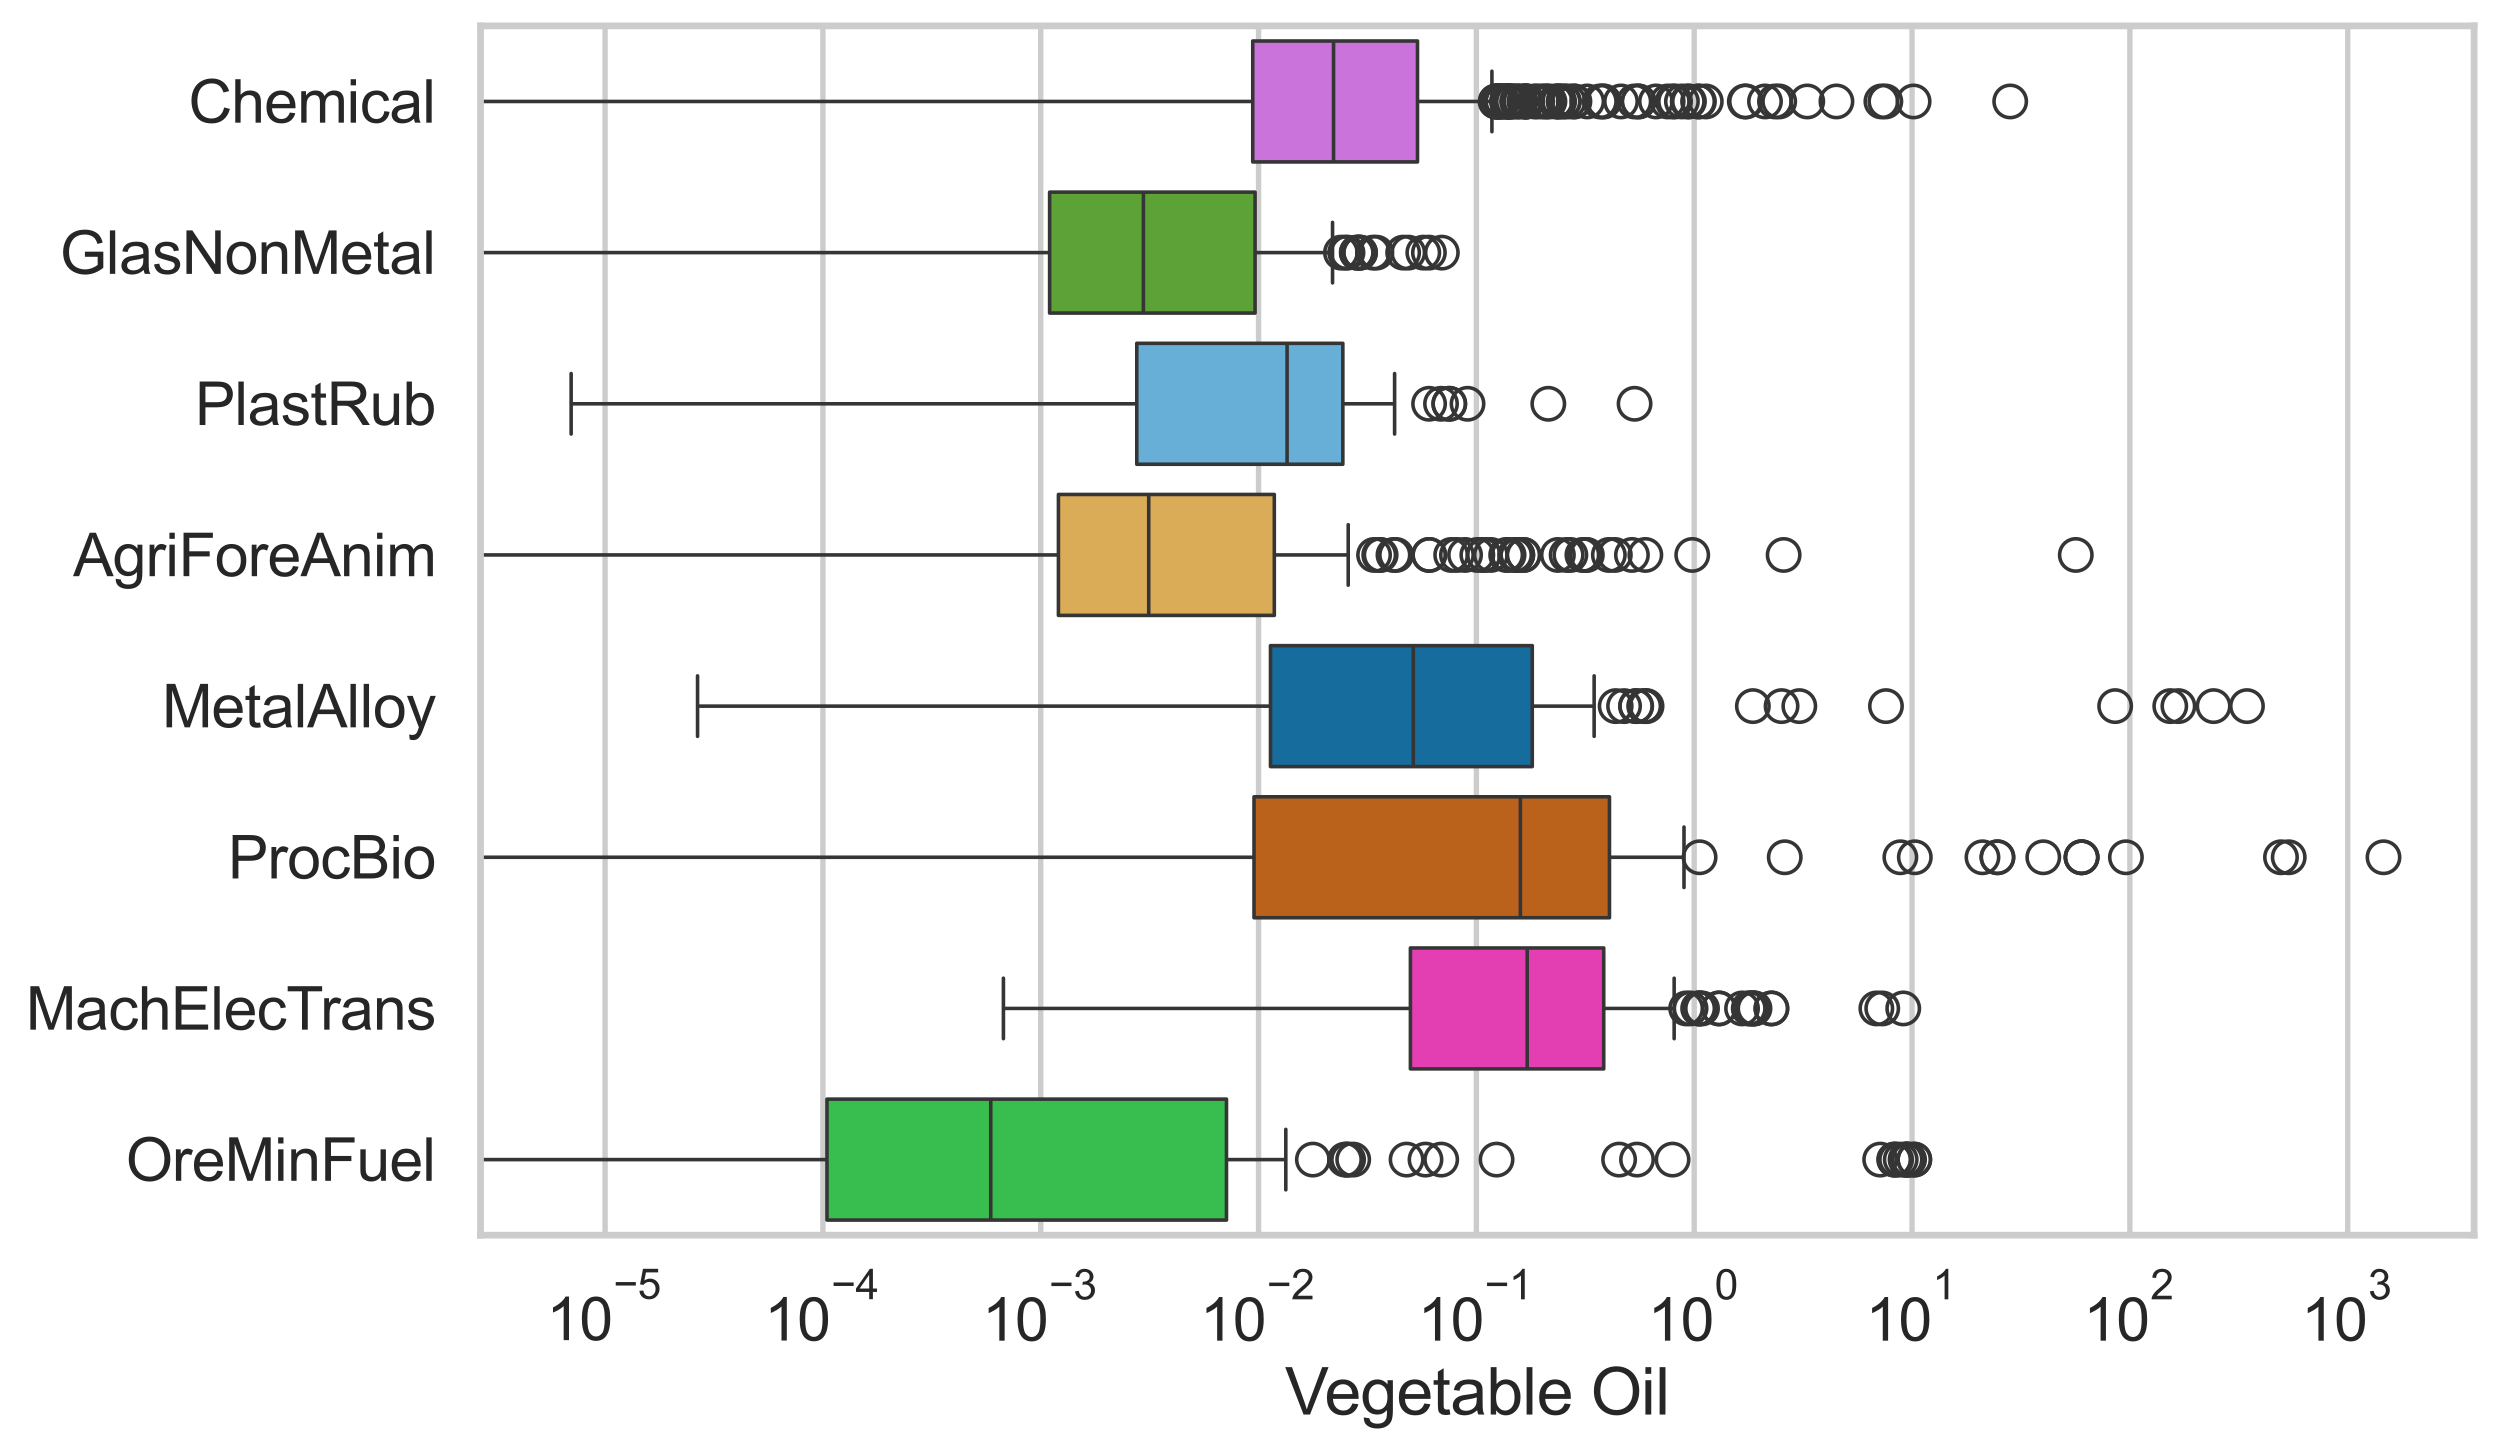 <?xml version="1.0" encoding="utf-8" standalone="no"?>
<!DOCTYPE svg PUBLIC "-//W3C//DTD SVG 1.1//EN"
  "http://www.w3.org/Graphics/SVG/1.1/DTD/svg11.dtd">
<svg xmlns:xlink="http://www.w3.org/1999/xlink" width="695.577pt" height="404.563pt" viewBox="0 0 695.577 404.563" xmlns="http://www.w3.org/2000/svg" version="1.1">
 <defs>
  <style type="text/css">*{stroke-linejoin: round; stroke-linecap: butt}</style>
 </defs>
 <g id="figure_1">
  <g id="patch_1">
   <path d="M 0 404.563 
L 695.577 404.563 
L 695.577 0 
L 0 0 
z
" style="fill: #ffffff"/>
  </g>
  <g id="axes_1">
   <g id="patch_2">
    <path d="M 133.697 343.665 
L 688.377 343.665 
L 688.377 7.2 
L 133.697 7.2 
z
" style="fill: #ffffff"/>
   </g>
   <g id="matplotlib.axis_1">
    <g id="xtick_1">
     <g id="line2d_1">
      <path d="M 168.354 343.665 
L 168.354 7.2 
" clip-path="url(#pf1571a5802)" style="fill: none; stroke: #cccccc; stroke-width: 1.5; stroke-linecap: round"/>
     </g>
     <g id="text_1">
      <!-- $\mathdefault{10^{-5}}$ -->
      <g style="fill: #262626" transform="translate(152.019 373.015) scale(0.165 -0.165)">
       <defs>
        <path id="ArialMT-31" d="M 2384 0 
L 1822 0 
L 1822 3584 
Q 1619 3391 1289 3197 
Q 959 3003 697 2906 
L 697 3450 
Q 1169 3672 1522 3987 
Q 1875 4303 2022 4600 
L 2384 4600 
L 2384 0 
z
" transform="scale(0.016)"/>
        <path id="ArialMT-30" d="M 266 2259 
Q 266 3072 433 3567 
Q 600 4063 929 4331 
Q 1259 4600 1759 4600 
Q 2128 4600 2406 4451 
Q 2684 4303 2865 4023 
Q 3047 3744 3150 3342 
Q 3253 2941 3253 2259 
Q 3253 1453 3087 958 
Q 2922 463 2592 192 
Q 2263 -78 1759 -78 
Q 1097 -78 719 397 
Q 266 969 266 2259 
z
M 844 2259 
Q 844 1131 1108 757 
Q 1372 384 1759 384 
Q 2147 384 2411 759 
Q 2675 1134 2675 2259 
Q 2675 3391 2411 3762 
Q 2147 4134 1753 4134 
Q 1366 4134 1134 3806 
Q 844 3388 844 2259 
z
" transform="scale(0.016)"/>
        <path id="ArialMT-2212" d="M 3381 1997 
L 356 1997 
L 356 2522 
L 3381 2522 
L 3381 1997 
z
" transform="scale(0.016)"/>
        <path id="ArialMT-35" d="M 266 1200 
L 856 1250 
Q 922 819 1161 601 
Q 1400 384 1738 384 
Q 2144 384 2425 690 
Q 2706 997 2706 1503 
Q 2706 1984 2436 2262 
Q 2166 2541 1728 2541 
Q 1456 2541 1237 2417 
Q 1019 2294 894 2097 
L 366 2166 
L 809 4519 
L 3088 4519 
L 3088 3981 
L 1259 3981 
L 1013 2750 
Q 1425 3038 1878 3038 
Q 2478 3038 2890 2622 
Q 3303 2206 3303 1553 
Q 3303 931 2941 478 
Q 2500 -78 1738 -78 
Q 1113 -78 717 272 
Q 322 622 266 1200 
z
" transform="scale(0.016)"/>
       </defs>
       <use xlink:href="#ArialMT-31" transform="translate(0 0.88)"/>
       <use xlink:href="#ArialMT-30" transform="translate(55.615 0.88)"/>
       <use xlink:href="#ArialMT-2212" transform="translate(112.973 70.573) scale(0.7)"/>
       <use xlink:href="#ArialMT-35" transform="translate(153.852 70.573) scale(0.7)"/>
      </g>
     </g>
    </g>
    <g id="xtick_2">
     <g id="line2d_2">
      <path d="M 228.959 343.665 
L 228.959 7.2 
" clip-path="url(#pf1571a5802)" style="fill: none; stroke: #cccccc; stroke-width: 1.5; stroke-linecap: round"/>
     </g>
     <g id="text_2">
      <!-- $\mathdefault{10^{-4}}$ -->
      <g style="fill: #262626" transform="translate(212.624 373.015) scale(0.165 -0.165)">
       <defs>
        <path id="ArialMT-34" d="M 2069 0 
L 2069 1097 
L 81 1097 
L 81 1613 
L 2172 4581 
L 2631 4581 
L 2631 1613 
L 3250 1613 
L 3250 1097 
L 2631 1097 
L 2631 0 
L 2069 0 
z
M 2069 1613 
L 2069 3678 
L 634 1613 
L 2069 1613 
z
" transform="scale(0.016)"/>
       </defs>
       <use xlink:href="#ArialMT-31" transform="translate(0 0.202)"/>
       <use xlink:href="#ArialMT-30" transform="translate(55.615 0.202)"/>
       <use xlink:href="#ArialMT-2212" transform="translate(112.973 69.895) scale(0.7)"/>
       <use xlink:href="#ArialMT-34" transform="translate(153.852 69.895) scale(0.7)"/>
      </g>
     </g>
    </g>
    <g id="xtick_3">
     <g id="line2d_3">
      <path d="M 289.565 343.665 
L 289.565 7.2 
" clip-path="url(#pf1571a5802)" style="fill: none; stroke: #cccccc; stroke-width: 1.5; stroke-linecap: round"/>
     </g>
     <g id="text_3">
      <!-- $\mathdefault{10^{-3}}$ -->
      <g style="fill: #262626" transform="translate(273.23 373.18) scale(0.165 -0.165)">
       <defs>
        <path id="ArialMT-33" d="M 269 1209 
L 831 1284 
Q 928 806 1161 595 
Q 1394 384 1728 384 
Q 2125 384 2398 659 
Q 2672 934 2672 1341 
Q 2672 1728 2419 1979 
Q 2166 2231 1775 2231 
Q 1616 2231 1378 2169 
L 1441 2663 
Q 1497 2656 1531 2656 
Q 1891 2656 2178 2843 
Q 2466 3031 2466 3422 
Q 2466 3731 2256 3934 
Q 2047 4138 1716 4138 
Q 1388 4138 1169 3931 
Q 950 3725 888 3313 
L 325 3413 
Q 428 3978 793 4289 
Q 1159 4600 1703 4600 
Q 2078 4600 2393 4439 
Q 2709 4278 2876 4000 
Q 3044 3722 3044 3409 
Q 3044 3113 2884 2869 
Q 2725 2625 2413 2481 
Q 2819 2388 3044 2092 
Q 3269 1797 3269 1353 
Q 3269 753 2831 336 
Q 2394 -81 1725 -81 
Q 1122 -81 723 278 
Q 325 638 269 1209 
z
" transform="scale(0.016)"/>
       </defs>
       <use xlink:href="#ArialMT-31" transform="translate(0 0.994)"/>
       <use xlink:href="#ArialMT-30" transform="translate(55.615 0.994)"/>
       <use xlink:href="#ArialMT-2212" transform="translate(112.973 70.688) scale(0.7)"/>
       <use xlink:href="#ArialMT-33" transform="translate(153.852 70.688) scale(0.7)"/>
      </g>
     </g>
    </g>
    <g id="xtick_4">
     <g id="line2d_4">
      <path d="M 350.171 343.665 
L 350.171 7.2 
" clip-path="url(#pf1571a5802)" style="fill: none; stroke: #cccccc; stroke-width: 1.5; stroke-linecap: round"/>
     </g>
     <g id="text_4">
      <!-- $\mathdefault{10^{-2}}$ -->
      <g style="fill: #262626" transform="translate(333.836 373.18) scale(0.165 -0.165)">
       <defs>
        <path id="ArialMT-32" d="M 3222 541 
L 3222 0 
L 194 0 
Q 188 203 259 391 
Q 375 700 629 1000 
Q 884 1300 1366 1694 
Q 2113 2306 2375 2664 
Q 2638 3022 2638 3341 
Q 2638 3675 2398 3904 
Q 2159 4134 1775 4134 
Q 1369 4134 1125 3890 
Q 881 3647 878 3216 
L 300 3275 
Q 359 3922 746 4261 
Q 1134 4600 1788 4600 
Q 2447 4600 2831 4234 
Q 3216 3869 3216 3328 
Q 3216 3053 3103 2787 
Q 2991 2522 2730 2228 
Q 2469 1934 1863 1422 
Q 1356 997 1212 845 
Q 1069 694 975 541 
L 3222 541 
z
" transform="scale(0.016)"/>
       </defs>
       <use xlink:href="#ArialMT-31" transform="translate(0 0.994)"/>
       <use xlink:href="#ArialMT-30" transform="translate(55.615 0.994)"/>
       <use xlink:href="#ArialMT-2212" transform="translate(112.973 70.688) scale(0.7)"/>
       <use xlink:href="#ArialMT-32" transform="translate(153.852 70.688) scale(0.7)"/>
      </g>
     </g>
    </g>
    <g id="xtick_5">
     <g id="line2d_5">
      <path d="M 410.777 343.665 
L 410.777 7.2 
" clip-path="url(#pf1571a5802)" style="fill: none; stroke: #cccccc; stroke-width: 1.5; stroke-linecap: round"/>
     </g>
     <g id="text_5">
      <!-- $\mathdefault{10^{-1}}$ -->
      <g style="fill: #262626" transform="translate(394.442 373.18) scale(0.165 -0.165)">
       <use xlink:href="#ArialMT-31" transform="translate(0 0.994)"/>
       <use xlink:href="#ArialMT-30" transform="translate(55.615 0.994)"/>
       <use xlink:href="#ArialMT-2212" transform="translate(112.973 70.688) scale(0.7)"/>
       <use xlink:href="#ArialMT-31" transform="translate(153.852 70.688) scale(0.7)"/>
      </g>
     </g>
    </g>
    <g id="xtick_6">
     <g id="line2d_6">
      <path d="M 471.382 343.665 
L 471.382 7.2 
" clip-path="url(#pf1571a5802)" style="fill: none; stroke: #cccccc; stroke-width: 1.5; stroke-linecap: round"/>
     </g>
     <g id="text_6">
      <!-- $\mathdefault{10^{0}}$ -->
      <g style="fill: #262626" transform="translate(458.43 373.18) scale(0.165 -0.165)">
       <use xlink:href="#ArialMT-31" transform="translate(0 0.994)"/>
       <use xlink:href="#ArialMT-30" transform="translate(55.615 0.994)"/>
       <use xlink:href="#ArialMT-30" transform="translate(112.973 70.688) scale(0.7)"/>
      </g>
     </g>
    </g>
    <g id="xtick_7">
     <g id="line2d_7">
      <path d="M 531.988 343.665 
L 531.988 7.2 
" clip-path="url(#pf1571a5802)" style="fill: none; stroke: #cccccc; stroke-width: 1.5; stroke-linecap: round"/>
     </g>
     <g id="text_7">
      <!-- $\mathdefault{10^{1}}$ -->
      <g style="fill: #262626" transform="translate(519.036 373.18) scale(0.165 -0.165)">
       <use xlink:href="#ArialMT-31" transform="translate(0 0.994)"/>
       <use xlink:href="#ArialMT-30" transform="translate(55.615 0.994)"/>
       <use xlink:href="#ArialMT-31" transform="translate(112.973 70.688) scale(0.7)"/>
      </g>
     </g>
    </g>
    <g id="xtick_8">
     <g id="line2d_8">
      <path d="M 592.594 343.665 
L 592.594 7.2 
" clip-path="url(#pf1571a5802)" style="fill: none; stroke: #cccccc; stroke-width: 1.5; stroke-linecap: round"/>
     </g>
     <g id="text_8">
      <!-- $\mathdefault{10^{2}}$ -->
      <g style="fill: #262626" transform="translate(579.641 373.18) scale(0.165 -0.165)">
       <use xlink:href="#ArialMT-31" transform="translate(0 0.994)"/>
       <use xlink:href="#ArialMT-30" transform="translate(55.615 0.994)"/>
       <use xlink:href="#ArialMT-32" transform="translate(112.973 70.688) scale(0.7)"/>
      </g>
     </g>
    </g>
    <g id="xtick_9">
     <g id="line2d_9">
      <path d="M 653.2 343.665 
L 653.2 7.2 
" clip-path="url(#pf1571a5802)" style="fill: none; stroke: #cccccc; stroke-width: 1.5; stroke-linecap: round"/>
     </g>
     <g id="text_9">
      <!-- $\mathdefault{10^{3}}$ -->
      <g style="fill: #262626" transform="translate(640.247 373.18) scale(0.165 -0.165)">
       <use xlink:href="#ArialMT-31" transform="translate(0 0.994)"/>
       <use xlink:href="#ArialMT-30" transform="translate(55.615 0.994)"/>
       <use xlink:href="#ArialMT-33" transform="translate(112.973 70.688) scale(0.7)"/>
      </g>
     </g>
    </g>
    <g id="xtick_10"/>
    <g id="xtick_11"/>
    <g id="xtick_12"/>
    <g id="xtick_13"/>
    <g id="xtick_14"/>
    <g id="xtick_15"/>
    <g id="xtick_16"/>
    <g id="xtick_17"/>
    <g id="xtick_18"/>
    <g id="xtick_19"/>
    <g id="xtick_20"/>
    <g id="xtick_21"/>
    <g id="xtick_22"/>
    <g id="xtick_23"/>
    <g id="xtick_24"/>
    <g id="xtick_25"/>
    <g id="xtick_26"/>
    <g id="xtick_27"/>
    <g id="xtick_28"/>
    <g id="xtick_29"/>
    <g id="xtick_30"/>
    <g id="xtick_31"/>
    <g id="xtick_32"/>
    <g id="xtick_33"/>
    <g id="xtick_34"/>
    <g id="xtick_35"/>
    <g id="xtick_36"/>
    <g id="xtick_37"/>
    <g id="xtick_38"/>
    <g id="xtick_39"/>
    <g id="xtick_40"/>
    <g id="xtick_41"/>
    <g id="xtick_42"/>
    <g id="xtick_43"/>
    <g id="xtick_44"/>
    <g id="xtick_45"/>
    <g id="xtick_46"/>
    <g id="xtick_47"/>
    <g id="xtick_48"/>
    <g id="xtick_49"/>
    <g id="xtick_50"/>
    <g id="xtick_51"/>
    <g id="xtick_52"/>
    <g id="xtick_53"/>
    <g id="xtick_54"/>
    <g id="xtick_55"/>
    <g id="xtick_56"/>
    <g id="xtick_57"/>
    <g id="xtick_58"/>
    <g id="xtick_59"/>
    <g id="xtick_60"/>
    <g id="xtick_61"/>
    <g id="xtick_62"/>
    <g id="xtick_63"/>
    <g id="xtick_64"/>
    <g id="xtick_65"/>
    <g id="xtick_66"/>
    <g id="xtick_67"/>
    <g id="xtick_68"/>
    <g id="xtick_69"/>
    <g id="xtick_70"/>
    <g id="xtick_71"/>
    <g id="xtick_72"/>
    <g id="xtick_73"/>
    <g id="xtick_74"/>
    <g id="xtick_75"/>
    <g id="xtick_76"/>
    <g id="xtick_77"/>
    <g id="xtick_78"/>
    <g id="xtick_79"/>
    <g id="xtick_80"/>
    <g id="xtick_81"/>
    <g id="xtick_82"/>
    <g id="text_10">
     <!-- Vegetable Oil -->
     <g style="fill: #262626" transform="translate(357.5 393.574) scale(0.18 -0.18)">
      <defs>
       <path id="ArialMT-56" d="M 1803 0 
L 28 4581 
L 684 4581 
L 1875 1253 
Q 2019 853 2116 503 
Q 2222 878 2363 1253 
L 3600 4581 
L 4219 4581 
L 2425 0 
L 1803 0 
z
" transform="scale(0.016)"/>
       <path id="ArialMT-65" d="M 2694 1069 
L 3275 997 
Q 3138 488 2766 206 
Q 2394 -75 1816 -75 
Q 1088 -75 661 373 
Q 234 822 234 1631 
Q 234 2469 665 2931 
Q 1097 3394 1784 3394 
Q 2450 3394 2872 2941 
Q 3294 2488 3294 1666 
Q 3294 1616 3291 1516 
L 816 1516 
Q 847 969 1125 678 
Q 1403 388 1819 388 
Q 2128 388 2347 550 
Q 2566 713 2694 1069 
z
M 847 1978 
L 2700 1978 
Q 2663 2397 2488 2606 
Q 2219 2931 1791 2931 
Q 1403 2931 1139 2672 
Q 875 2413 847 1978 
z
" transform="scale(0.016)"/>
       <path id="ArialMT-67" d="M 319 -275 
L 866 -356 
Q 900 -609 1056 -725 
Q 1266 -881 1628 -881 
Q 2019 -881 2231 -725 
Q 2444 -569 2519 -288 
Q 2563 -116 2559 434 
Q 2191 0 1641 0 
Q 956 0 581 494 
Q 206 988 206 1678 
Q 206 2153 378 2554 
Q 550 2956 876 3175 
Q 1203 3394 1644 3394 
Q 2231 3394 2613 2919 
L 2613 3319 
L 3131 3319 
L 3131 450 
Q 3131 -325 2973 -648 
Q 2816 -972 2473 -1159 
Q 2131 -1347 1631 -1347 
Q 1038 -1347 672 -1080 
Q 306 -813 319 -275 
z
M 784 1719 
Q 784 1066 1043 766 
Q 1303 466 1694 466 
Q 2081 466 2343 764 
Q 2606 1063 2606 1700 
Q 2606 2309 2336 2618 
Q 2066 2928 1684 2928 
Q 1309 2928 1046 2623 
Q 784 2319 784 1719 
z
" transform="scale(0.016)"/>
       <path id="ArialMT-74" d="M 1650 503 
L 1731 6 
Q 1494 -44 1306 -44 
Q 1000 -44 831 53 
Q 663 150 594 308 
Q 525 466 525 972 
L 525 2881 
L 113 2881 
L 113 3319 
L 525 3319 
L 525 4141 
L 1084 4478 
L 1084 3319 
L 1650 3319 
L 1650 2881 
L 1084 2881 
L 1084 941 
Q 1084 700 1114 631 
Q 1144 563 1211 522 
Q 1278 481 1403 481 
Q 1497 481 1650 503 
z
" transform="scale(0.016)"/>
       <path id="ArialMT-61" d="M 2588 409 
Q 2275 144 1986 34 
Q 1697 -75 1366 -75 
Q 819 -75 525 192 
Q 231 459 231 875 
Q 231 1119 342 1320 
Q 453 1522 633 1644 
Q 813 1766 1038 1828 
Q 1203 1872 1538 1913 
Q 2219 1994 2541 2106 
Q 2544 2222 2544 2253 
Q 2544 2597 2384 2738 
Q 2169 2928 1744 2928 
Q 1347 2928 1158 2789 
Q 969 2650 878 2297 
L 328 2372 
Q 403 2725 575 2942 
Q 747 3159 1072 3276 
Q 1397 3394 1825 3394 
Q 2250 3394 2515 3294 
Q 2781 3194 2906 3042 
Q 3031 2891 3081 2659 
Q 3109 2516 3109 2141 
L 3109 1391 
Q 3109 606 3145 398 
Q 3181 191 3288 0 
L 2700 0 
Q 2613 175 2588 409 
z
M 2541 1666 
Q 2234 1541 1622 1453 
Q 1275 1403 1131 1340 
Q 988 1278 909 1158 
Q 831 1038 831 891 
Q 831 666 1001 516 
Q 1172 366 1500 366 
Q 1825 366 2078 508 
Q 2331 650 2450 897 
Q 2541 1088 2541 1459 
L 2541 1666 
z
" transform="scale(0.016)"/>
       <path id="ArialMT-62" d="M 941 0 
L 419 0 
L 419 4581 
L 981 4581 
L 981 2947 
Q 1338 3394 1891 3394 
Q 2197 3394 2470 3270 
Q 2744 3147 2920 2923 
Q 3097 2700 3197 2384 
Q 3297 2069 3297 1709 
Q 3297 856 2875 390 
Q 2453 -75 1863 -75 
Q 1275 -75 941 416 
L 941 0 
z
M 934 1684 
Q 934 1088 1097 822 
Q 1363 388 1816 388 
Q 2184 388 2453 708 
Q 2722 1028 2722 1663 
Q 2722 2313 2464 2622 
Q 2206 2931 1841 2931 
Q 1472 2931 1203 2611 
Q 934 2291 934 1684 
z
" transform="scale(0.016)"/>
       <path id="ArialMT-6c" d="M 409 0 
L 409 4581 
L 972 4581 
L 972 0 
L 409 0 
z
" transform="scale(0.016)"/>
       <path id="ArialMT-20" transform="scale(0.016)"/>
       <path id="ArialMT-4f" d="M 309 2231 
Q 309 3372 921 4017 
Q 1534 4663 2503 4663 
Q 3138 4663 3647 4359 
Q 4156 4056 4423 3514 
Q 4691 2972 4691 2284 
Q 4691 1588 4409 1038 
Q 4128 488 3612 205 
Q 3097 -78 2500 -78 
Q 1853 -78 1343 234 
Q 834 547 571 1087 
Q 309 1628 309 2231 
z
M 934 2222 
Q 934 1394 1379 917 
Q 1825 441 2497 441 
Q 3181 441 3623 922 
Q 4066 1403 4066 2288 
Q 4066 2847 3877 3264 
Q 3688 3681 3323 3911 
Q 2959 4141 2506 4141 
Q 1863 4141 1398 3698 
Q 934 3256 934 2222 
z
" transform="scale(0.016)"/>
       <path id="ArialMT-69" d="M 425 3934 
L 425 4581 
L 988 4581 
L 988 3934 
L 425 3934 
z
M 425 0 
L 425 3319 
L 988 3319 
L 988 0 
L 425 0 
z
" transform="scale(0.016)"/>
      </defs>
      <use xlink:href="#ArialMT-56"/>
      <use xlink:href="#ArialMT-65" transform="translate(61.199 0)"/>
      <use xlink:href="#ArialMT-67" transform="translate(116.814 0)"/>
      <use xlink:href="#ArialMT-65" transform="translate(172.43 0)"/>
      <use xlink:href="#ArialMT-74" transform="translate(228.045 0)"/>
      <use xlink:href="#ArialMT-61" transform="translate(255.828 0)"/>
      <use xlink:href="#ArialMT-62" transform="translate(311.443 0)"/>
      <use xlink:href="#ArialMT-6c" transform="translate(367.059 0)"/>
      <use xlink:href="#ArialMT-65" transform="translate(389.275 0)"/>
      <use xlink:href="#ArialMT-20" transform="translate(444.891 0)"/>
      <use xlink:href="#ArialMT-4f" transform="translate(472.674 0)"/>
      <use xlink:href="#ArialMT-69" transform="translate(550.457 0)"/>
      <use xlink:href="#ArialMT-6c" transform="translate(572.674 0)"/>
     </g>
    </g>
   </g>
   <g id="matplotlib.axis_2">
    <g id="ytick_1">
     <g id="text_11">
      <!-- Chemical -->
      <g style="fill: #262626" transform="translate(52.428 34.134) scale(0.165 -0.165)">
       <defs>
        <path id="ArialMT-43" d="M 3763 1606 
L 4369 1453 
Q 4178 706 3683 314 
Q 3188 -78 2472 -78 
Q 1731 -78 1267 223 
Q 803 525 561 1097 
Q 319 1669 319 2325 
Q 319 3041 592 3573 
Q 866 4106 1370 4382 
Q 1875 4659 2481 4659 
Q 3169 4659 3637 4309 
Q 4106 3959 4291 3325 
L 3694 3184 
Q 3534 3684 3231 3912 
Q 2928 4141 2469 4141 
Q 1941 4141 1586 3887 
Q 1231 3634 1087 3207 
Q 944 2781 944 2328 
Q 944 1744 1114 1308 
Q 1284 872 1643 656 
Q 2003 441 2422 441 
Q 2931 441 3284 734 
Q 3638 1028 3763 1606 
z
" transform="scale(0.016)"/>
        <path id="ArialMT-68" d="M 422 0 
L 422 4581 
L 984 4581 
L 984 2938 
Q 1378 3394 1978 3394 
Q 2347 3394 2619 3248 
Q 2891 3103 3008 2847 
Q 3125 2591 3125 2103 
L 3125 0 
L 2563 0 
L 2563 2103 
Q 2563 2525 2380 2717 
Q 2197 2909 1863 2909 
Q 1613 2909 1392 2779 
Q 1172 2650 1078 2428 
Q 984 2206 984 1816 
L 984 0 
L 422 0 
z
" transform="scale(0.016)"/>
        <path id="ArialMT-6d" d="M 422 0 
L 422 3319 
L 925 3319 
L 925 2853 
Q 1081 3097 1340 3245 
Q 1600 3394 1931 3394 
Q 2300 3394 2536 3241 
Q 2772 3088 2869 2813 
Q 3263 3394 3894 3394 
Q 4388 3394 4653 3120 
Q 4919 2847 4919 2278 
L 4919 0 
L 4359 0 
L 4359 2091 
Q 4359 2428 4304 2576 
Q 4250 2725 4106 2815 
Q 3963 2906 3769 2906 
Q 3419 2906 3187 2673 
Q 2956 2441 2956 1928 
L 2956 0 
L 2394 0 
L 2394 2156 
Q 2394 2531 2256 2718 
Q 2119 2906 1806 2906 
Q 1569 2906 1367 2781 
Q 1166 2656 1075 2415 
Q 984 2175 984 1722 
L 984 0 
L 422 0 
z
" transform="scale(0.016)"/>
        <path id="ArialMT-63" d="M 2588 1216 
L 3141 1144 
Q 3050 572 2676 248 
Q 2303 -75 1759 -75 
Q 1078 -75 664 370 
Q 250 816 250 1647 
Q 250 2184 428 2587 
Q 606 2991 970 3192 
Q 1334 3394 1763 3394 
Q 2303 3394 2647 3120 
Q 2991 2847 3088 2344 
L 2541 2259 
Q 2463 2594 2264 2762 
Q 2066 2931 1784 2931 
Q 1359 2931 1093 2626 
Q 828 2322 828 1663 
Q 828 994 1084 691 
Q 1341 388 1753 388 
Q 2084 388 2306 591 
Q 2528 794 2588 1216 
z
" transform="scale(0.016)"/>
       </defs>
       <use xlink:href="#ArialMT-43"/>
       <use xlink:href="#ArialMT-68" transform="translate(72.217 0)"/>
       <use xlink:href="#ArialMT-65" transform="translate(127.832 0)"/>
       <use xlink:href="#ArialMT-6d" transform="translate(183.447 0)"/>
       <use xlink:href="#ArialMT-69" transform="translate(266.748 0)"/>
       <use xlink:href="#ArialMT-63" transform="translate(288.965 0)"/>
       <use xlink:href="#ArialMT-61" transform="translate(338.965 0)"/>
       <use xlink:href="#ArialMT-6c" transform="translate(394.58 0)"/>
      </g>
     </g>
    </g>
    <g id="ytick_2">
     <g id="text_12">
      <!-- GlasNonMetal -->
      <g style="fill: #262626" transform="translate(16.659 76.192) scale(0.165 -0.165)">
       <defs>
        <path id="ArialMT-47" d="M 2638 1797 
L 2638 2334 
L 4578 2338 
L 4578 638 
Q 4131 281 3656 101 
Q 3181 -78 2681 -78 
Q 2006 -78 1454 211 
Q 903 500 622 1047 
Q 341 1594 341 2269 
Q 341 2938 620 3517 
Q 900 4097 1425 4378 
Q 1950 4659 2634 4659 
Q 3131 4659 3532 4498 
Q 3934 4338 4162 4050 
Q 4391 3763 4509 3300 
L 3963 3150 
Q 3859 3500 3706 3700 
Q 3553 3900 3268 4020 
Q 2984 4141 2638 4141 
Q 2222 4141 1919 4014 
Q 1616 3888 1430 3681 
Q 1244 3475 1141 3228 
Q 966 2803 966 2306 
Q 966 1694 1177 1281 
Q 1388 869 1791 669 
Q 2194 469 2647 469 
Q 3041 469 3416 620 
Q 3791 772 3984 944 
L 3984 1797 
L 2638 1797 
z
" transform="scale(0.016)"/>
        <path id="ArialMT-73" d="M 197 991 
L 753 1078 
Q 800 744 1014 566 
Q 1228 388 1613 388 
Q 2000 388 2187 545 
Q 2375 703 2375 916 
Q 2375 1106 2209 1216 
Q 2094 1291 1634 1406 
Q 1016 1563 777 1677 
Q 538 1791 414 1992 
Q 291 2194 291 2438 
Q 291 2659 392 2848 
Q 494 3038 669 3163 
Q 800 3259 1026 3326 
Q 1253 3394 1513 3394 
Q 1903 3394 2198 3281 
Q 2494 3169 2634 2976 
Q 2775 2784 2828 2463 
L 2278 2388 
Q 2241 2644 2061 2787 
Q 1881 2931 1553 2931 
Q 1166 2931 1000 2803 
Q 834 2675 834 2503 
Q 834 2394 903 2306 
Q 972 2216 1119 2156 
Q 1203 2125 1616 2013 
Q 2213 1853 2448 1751 
Q 2684 1650 2818 1456 
Q 2953 1263 2953 975 
Q 2953 694 2789 445 
Q 2625 197 2315 61 
Q 2006 -75 1616 -75 
Q 969 -75 630 194 
Q 291 463 197 991 
z
" transform="scale(0.016)"/>
        <path id="ArialMT-4e" d="M 488 0 
L 488 4581 
L 1109 4581 
L 3516 984 
L 3516 4581 
L 4097 4581 
L 4097 0 
L 3475 0 
L 1069 3600 
L 1069 0 
L 488 0 
z
" transform="scale(0.016)"/>
        <path id="ArialMT-6f" d="M 213 1659 
Q 213 2581 725 3025 
Q 1153 3394 1769 3394 
Q 2453 3394 2887 2945 
Q 3322 2497 3322 1706 
Q 3322 1066 3130 698 
Q 2938 331 2570 128 
Q 2203 -75 1769 -75 
Q 1072 -75 642 372 
Q 213 819 213 1659 
z
M 791 1659 
Q 791 1022 1069 705 
Q 1347 388 1769 388 
Q 2188 388 2466 706 
Q 2744 1025 2744 1678 
Q 2744 2294 2464 2611 
Q 2184 2928 1769 2928 
Q 1347 2928 1069 2612 
Q 791 2297 791 1659 
z
" transform="scale(0.016)"/>
        <path id="ArialMT-6e" d="M 422 0 
L 422 3319 
L 928 3319 
L 928 2847 
Q 1294 3394 1984 3394 
Q 2284 3394 2536 3286 
Q 2788 3178 2913 3003 
Q 3038 2828 3088 2588 
Q 3119 2431 3119 2041 
L 3119 0 
L 2556 0 
L 2556 2019 
Q 2556 2363 2490 2533 
Q 2425 2703 2258 2804 
Q 2091 2906 1866 2906 
Q 1506 2906 1245 2678 
Q 984 2450 984 1813 
L 984 0 
L 422 0 
z
" transform="scale(0.016)"/>
        <path id="ArialMT-4d" d="M 475 0 
L 475 4581 
L 1388 4581 
L 2472 1338 
Q 2622 884 2691 659 
Q 2769 909 2934 1394 
L 4031 4581 
L 4847 4581 
L 4847 0 
L 4263 0 
L 4263 3834 
L 2931 0 
L 2384 0 
L 1059 3900 
L 1059 0 
L 475 0 
z
" transform="scale(0.016)"/>
       </defs>
       <use xlink:href="#ArialMT-47"/>
       <use xlink:href="#ArialMT-6c" transform="translate(77.783 0)"/>
       <use xlink:href="#ArialMT-61" transform="translate(100 0)"/>
       <use xlink:href="#ArialMT-73" transform="translate(155.615 0)"/>
       <use xlink:href="#ArialMT-4e" transform="translate(205.615 0)"/>
       <use xlink:href="#ArialMT-6f" transform="translate(277.832 0)"/>
       <use xlink:href="#ArialMT-6e" transform="translate(333.447 0)"/>
       <use xlink:href="#ArialMT-4d" transform="translate(389.062 0)"/>
       <use xlink:href="#ArialMT-65" transform="translate(472.363 0)"/>
       <use xlink:href="#ArialMT-74" transform="translate(527.979 0)"/>
       <use xlink:href="#ArialMT-61" transform="translate(555.762 0)"/>
       <use xlink:href="#ArialMT-6c" transform="translate(611.377 0)"/>
      </g>
     </g>
    </g>
    <g id="ytick_3">
     <g id="text_13">
      <!-- PlastRub -->
      <g style="fill: #262626" transform="translate(54.248 118.25) scale(0.165 -0.165)">
       <defs>
        <path id="ArialMT-50" d="M 494 0 
L 494 4581 
L 2222 4581 
Q 2678 4581 2919 4538 
Q 3256 4481 3484 4323 
Q 3713 4166 3852 3881 
Q 3991 3597 3991 3256 
Q 3991 2672 3619 2267 
Q 3247 1863 2275 1863 
L 1100 1863 
L 1100 0 
L 494 0 
z
M 1100 2403 
L 2284 2403 
Q 2872 2403 3119 2622 
Q 3366 2841 3366 3238 
Q 3366 3525 3220 3729 
Q 3075 3934 2838 4000 
Q 2684 4041 2272 4041 
L 1100 4041 
L 1100 2403 
z
" transform="scale(0.016)"/>
        <path id="ArialMT-52" d="M 503 0 
L 503 4581 
L 2534 4581 
Q 3147 4581 3465 4457 
Q 3784 4334 3975 4021 
Q 4166 3709 4166 3331 
Q 4166 2844 3850 2509 
Q 3534 2175 2875 2084 
Q 3116 1969 3241 1856 
Q 3506 1613 3744 1247 
L 4541 0 
L 3778 0 
L 3172 953 
Q 2906 1366 2734 1584 
Q 2563 1803 2427 1890 
Q 2291 1978 2150 2013 
Q 2047 2034 1813 2034 
L 1109 2034 
L 1109 0 
L 503 0 
z
M 1109 2559 
L 2413 2559 
Q 2828 2559 3062 2645 
Q 3297 2731 3419 2920 
Q 3541 3109 3541 3331 
Q 3541 3656 3305 3865 
Q 3069 4075 2559 4075 
L 1109 4075 
L 1109 2559 
z
" transform="scale(0.016)"/>
        <path id="ArialMT-75" d="M 2597 0 
L 2597 488 
Q 2209 -75 1544 -75 
Q 1250 -75 995 37 
Q 741 150 617 320 
Q 494 491 444 738 
Q 409 903 409 1263 
L 409 3319 
L 972 3319 
L 972 1478 
Q 972 1038 1006 884 
Q 1059 663 1231 536 
Q 1403 409 1656 409 
Q 1909 409 2131 539 
Q 2353 669 2445 892 
Q 2538 1116 2538 1541 
L 2538 3319 
L 3100 3319 
L 3100 0 
L 2597 0 
z
" transform="scale(0.016)"/>
       </defs>
       <use xlink:href="#ArialMT-50"/>
       <use xlink:href="#ArialMT-6c" transform="translate(66.699 0)"/>
       <use xlink:href="#ArialMT-61" transform="translate(88.916 0)"/>
       <use xlink:href="#ArialMT-73" transform="translate(144.531 0)"/>
       <use xlink:href="#ArialMT-74" transform="translate(194.531 0)"/>
       <use xlink:href="#ArialMT-52" transform="translate(222.314 0)"/>
       <use xlink:href="#ArialMT-75" transform="translate(294.531 0)"/>
       <use xlink:href="#ArialMT-62" transform="translate(350.146 0)"/>
      </g>
     </g>
    </g>
    <g id="ytick_4">
     <g id="text_14">
      <!-- AgriForeAnim -->
      <g style="fill: #262626" transform="translate(20.341 160.308) scale(0.165 -0.165)">
       <defs>
        <path id="ArialMT-41" d="M -9 0 
L 1750 4581 
L 2403 4581 
L 4278 0 
L 3588 0 
L 3053 1388 
L 1138 1388 
L 634 0 
L -9 0 
z
M 1313 1881 
L 2866 1881 
L 2388 3150 
Q 2169 3728 2063 4100 
Q 1975 3659 1816 3225 
L 1313 1881 
z
" transform="scale(0.016)"/>
        <path id="ArialMT-72" d="M 416 0 
L 416 3319 
L 922 3319 
L 922 2816 
Q 1116 3169 1280 3281 
Q 1444 3394 1641 3394 
Q 1925 3394 2219 3213 
L 2025 2691 
Q 1819 2813 1613 2813 
Q 1428 2813 1281 2702 
Q 1134 2591 1072 2394 
Q 978 2094 978 1738 
L 978 0 
L 416 0 
z
" transform="scale(0.016)"/>
        <path id="ArialMT-46" d="M 525 0 
L 525 4581 
L 3616 4581 
L 3616 4041 
L 1131 4041 
L 1131 2622 
L 3281 2622 
L 3281 2081 
L 1131 2081 
L 1131 0 
L 525 0 
z
" transform="scale(0.016)"/>
       </defs>
       <use xlink:href="#ArialMT-41"/>
       <use xlink:href="#ArialMT-67" transform="translate(66.699 0)"/>
       <use xlink:href="#ArialMT-72" transform="translate(122.314 0)"/>
       <use xlink:href="#ArialMT-69" transform="translate(155.615 0)"/>
       <use xlink:href="#ArialMT-46" transform="translate(177.832 0)"/>
       <use xlink:href="#ArialMT-6f" transform="translate(238.916 0)"/>
       <use xlink:href="#ArialMT-72" transform="translate(294.531 0)"/>
       <use xlink:href="#ArialMT-65" transform="translate(327.832 0)"/>
       <use xlink:href="#ArialMT-41" transform="translate(383.447 0)"/>
       <use xlink:href="#ArialMT-6e" transform="translate(450.146 0)"/>
       <use xlink:href="#ArialMT-69" transform="translate(505.762 0)"/>
       <use xlink:href="#ArialMT-6d" transform="translate(527.979 0)"/>
      </g>
     </g>
    </g>
    <g id="ytick_5">
     <g id="text_15">
      <!-- MetalAlloy -->
      <g style="fill: #262626" transform="translate(45.088 202.366) scale(0.165 -0.165)">
       <defs>
        <path id="ArialMT-79" d="M 397 -1278 
L 334 -750 
Q 519 -800 656 -800 
Q 844 -800 956 -737 
Q 1069 -675 1141 -563 
Q 1194 -478 1313 -144 
Q 1328 -97 1363 -6 
L 103 3319 
L 709 3319 
L 1400 1397 
Q 1534 1031 1641 628 
Q 1738 1016 1872 1384 
L 2581 3319 
L 3144 3319 
L 1881 -56 
Q 1678 -603 1566 -809 
Q 1416 -1088 1222 -1217 
Q 1028 -1347 759 -1347 
Q 597 -1347 397 -1278 
z
" transform="scale(0.016)"/>
       </defs>
       <use xlink:href="#ArialMT-4d"/>
       <use xlink:href="#ArialMT-65" transform="translate(83.301 0)"/>
       <use xlink:href="#ArialMT-74" transform="translate(138.916 0)"/>
       <use xlink:href="#ArialMT-61" transform="translate(166.699 0)"/>
       <use xlink:href="#ArialMT-6c" transform="translate(222.314 0)"/>
       <use xlink:href="#ArialMT-41" transform="translate(244.531 0)"/>
       <use xlink:href="#ArialMT-6c" transform="translate(311.23 0)"/>
       <use xlink:href="#ArialMT-6c" transform="translate(333.447 0)"/>
       <use xlink:href="#ArialMT-6f" transform="translate(355.664 0)"/>
       <use xlink:href="#ArialMT-79" transform="translate(411.279 0)"/>
      </g>
     </g>
    </g>
    <g id="ytick_6">
     <g id="text_16">
      <!-- ProcBio -->
      <g style="fill: #262626" transform="translate(63.424 244.425) scale(0.165 -0.165)">
       <defs>
        <path id="ArialMT-42" d="M 469 0 
L 469 4581 
L 2188 4581 
Q 2713 4581 3030 4442 
Q 3347 4303 3526 4014 
Q 3706 3725 3706 3409 
Q 3706 3116 3547 2856 
Q 3388 2597 3066 2438 
Q 3481 2316 3704 2022 
Q 3928 1728 3928 1328 
Q 3928 1006 3792 729 
Q 3656 453 3456 303 
Q 3256 153 2954 76 
Q 2653 0 2216 0 
L 469 0 
z
M 1075 2656 
L 2066 2656 
Q 2469 2656 2644 2709 
Q 2875 2778 2992 2937 
Q 3109 3097 3109 3338 
Q 3109 3566 3000 3739 
Q 2891 3913 2687 3977 
Q 2484 4041 1991 4041 
L 1075 4041 
L 1075 2656 
z
M 1075 541 
L 2216 541 
Q 2509 541 2628 563 
Q 2838 600 2978 687 
Q 3119 775 3209 942 
Q 3300 1109 3300 1328 
Q 3300 1584 3169 1773 
Q 3038 1963 2805 2039 
Q 2572 2116 2134 2116 
L 1075 2116 
L 1075 541 
z
" transform="scale(0.016)"/>
       </defs>
       <use xlink:href="#ArialMT-50"/>
       <use xlink:href="#ArialMT-72" transform="translate(66.699 0)"/>
       <use xlink:href="#ArialMT-6f" transform="translate(100 0)"/>
       <use xlink:href="#ArialMT-63" transform="translate(155.615 0)"/>
       <use xlink:href="#ArialMT-42" transform="translate(205.615 0)"/>
       <use xlink:href="#ArialMT-69" transform="translate(272.314 0)"/>
       <use xlink:href="#ArialMT-6f" transform="translate(294.531 0)"/>
      </g>
     </g>
    </g>
    <g id="ytick_7">
     <g id="text_17">
      <!-- MachElecTrans -->
      <g style="fill: #262626" transform="translate(7.2 286.483) scale(0.165 -0.165)">
       <defs>
        <path id="ArialMT-45" d="M 506 0 
L 506 4581 
L 3819 4581 
L 3819 4041 
L 1113 4041 
L 1113 2638 
L 3647 2638 
L 3647 2100 
L 1113 2100 
L 1113 541 
L 3925 541 
L 3925 0 
L 506 0 
z
" transform="scale(0.016)"/>
        <path id="ArialMT-54" d="M 1659 0 
L 1659 4041 
L 150 4041 
L 150 4581 
L 3781 4581 
L 3781 4041 
L 2266 4041 
L 2266 0 
L 1659 0 
z
" transform="scale(0.016)"/>
       </defs>
       <use xlink:href="#ArialMT-4d"/>
       <use xlink:href="#ArialMT-61" transform="translate(83.301 0)"/>
       <use xlink:href="#ArialMT-63" transform="translate(138.916 0)"/>
       <use xlink:href="#ArialMT-68" transform="translate(188.916 0)"/>
       <use xlink:href="#ArialMT-45" transform="translate(244.531 0)"/>
       <use xlink:href="#ArialMT-6c" transform="translate(311.23 0)"/>
       <use xlink:href="#ArialMT-65" transform="translate(333.447 0)"/>
       <use xlink:href="#ArialMT-63" transform="translate(389.062 0)"/>
       <use xlink:href="#ArialMT-54" transform="translate(439.062 0)"/>
       <use xlink:href="#ArialMT-72" transform="translate(496.396 0)"/>
       <use xlink:href="#ArialMT-61" transform="translate(529.697 0)"/>
       <use xlink:href="#ArialMT-6e" transform="translate(585.312 0)"/>
       <use xlink:href="#ArialMT-73" transform="translate(640.928 0)"/>
      </g>
     </g>
    </g>
    <g id="ytick_8">
     <g id="text_18">
      <!-- OreMinFuel -->
      <g style="fill: #262626" transform="translate(35.013 328.541) scale(0.165 -0.165)">
       <use xlink:href="#ArialMT-4f"/>
       <use xlink:href="#ArialMT-72" transform="translate(77.783 0)"/>
       <use xlink:href="#ArialMT-65" transform="translate(111.084 0)"/>
       <use xlink:href="#ArialMT-4d" transform="translate(166.699 0)"/>
       <use xlink:href="#ArialMT-69" transform="translate(250 0)"/>
       <use xlink:href="#ArialMT-6e" transform="translate(272.217 0)"/>
       <use xlink:href="#ArialMT-46" transform="translate(327.832 0)"/>
       <use xlink:href="#ArialMT-75" transform="translate(388.916 0)"/>
       <use xlink:href="#ArialMT-65" transform="translate(444.531 0)"/>
       <use xlink:href="#ArialMT-6c" transform="translate(500.146 0)"/>
      </g>
     </g>
    </g>
   </g>
   <g id="patch_3">
    <path d="M 348.553 11.406 
L 348.553 45.052 
L 394.391 45.052 
L 394.391 11.406 
L 348.553 11.406 
z
" clip-path="url(#pf1571a5802)" style="fill: #ca74db; stroke: #353535; stroke-linejoin: miter"/>
   </g>
   <g id="line2d_10">
    <path d="M 348.553 28.229 
L -1 28.229 
" clip-path="url(#pf1571a5802)" style="fill: none; stroke: #353535"/>
   </g>
   <g id="line2d_11">
    <path d="M 394.391 28.229 
L 415.098 28.229 
" clip-path="url(#pf1571a5802)" style="fill: none; stroke: #353535"/>
   </g>
   <g id="line2d_12">
    <path clip-path="url(#pf1571a5802)" style="fill: none; stroke: #353535; stroke-linecap: round"/>
   </g>
   <g id="line2d_13">
    <path d="M 415.098 19.817 
L 415.098 36.641 
" clip-path="url(#pf1571a5802)" style="fill: none; stroke: #353535; stroke-linecap: round"/>
   </g>
   <g id="line2d_14">
    <defs>
     <path id="m78339fb871" d="M 0 4.5 
C 1.193 4.5 2.338 4.026 3.182 3.182 
C 4.026 2.338 4.5 1.193 4.5 0 
C 4.5 -1.193 4.026 -2.338 3.182 -3.182 
C 2.338 -4.026 1.193 -4.5 0 -4.5 
C -1.193 -4.5 -2.338 -4.026 -3.182 -3.182 
C -4.026 -2.338 -4.5 -1.193 -4.5 0 
C -4.5 1.193 -4.026 2.338 -3.182 3.182 
C -2.338 4.026 -1.193 4.5 0 4.5 
z
" style="stroke: #353535"/>
    </defs>
    <g clip-path="url(#pf1571a5802)">
     <use xlink:href="#m78339fb871" x="455.867" y="28.229" style="fill-opacity: 0; stroke: #353535"/>
     <use xlink:href="#m78339fb871" x="502.833" y="28.229" style="fill-opacity: 0; stroke: #353535"/>
     <use xlink:href="#m78339fb871" x="424.624" y="28.229" style="fill-opacity: 0; stroke: #353535"/>
     <use xlink:href="#m78339fb871" x="416.635" y="28.229" style="fill-opacity: 0; stroke: #353535"/>
     <use xlink:href="#m78339fb871" x="493.856" y="28.229" style="fill-opacity: 0; stroke: #353535"/>
     <use xlink:href="#m78339fb871" x="422.3" y="28.229" style="fill-opacity: 0; stroke: #353535"/>
     <use xlink:href="#m78339fb871" x="419.66" y="28.229" style="fill-opacity: 0; stroke: #353535"/>
     <use xlink:href="#m78339fb871" x="523.462" y="28.229" style="fill-opacity: 0; stroke: #353535"/>
     <use xlink:href="#m78339fb871" x="435.147" y="28.229" style="fill-opacity: 0; stroke: #353535"/>
     <use xlink:href="#m78339fb871" x="445.89" y="28.229" style="fill-opacity: 0; stroke: #353535"/>
     <use xlink:href="#m78339fb871" x="430.384" y="28.229" style="fill-opacity: 0; stroke: #353535"/>
     <use xlink:href="#m78339fb871" x="417.881" y="28.229" style="fill-opacity: 0; stroke: #353535"/>
     <use xlink:href="#m78339fb871" x="472.457" y="28.229" style="fill-opacity: 0; stroke: #353535"/>
     <use xlink:href="#m78339fb871" x="474.603" y="28.229" style="fill-opacity: 0; stroke: #353535"/>
     <use xlink:href="#m78339fb871" x="416.677" y="28.229" style="fill-opacity: 0; stroke: #353535"/>
     <use xlink:href="#m78339fb871" x="433.409" y="28.229" style="fill-opacity: 0; stroke: #353535"/>
     <use xlink:href="#m78339fb871" x="417.143" y="28.229" style="fill-opacity: 0; stroke: #353535"/>
     <use xlink:href="#m78339fb871" x="510.954" y="28.229" style="fill-opacity: 0; stroke: #353535"/>
     <use xlink:href="#m78339fb871" x="432.822" y="28.229" style="fill-opacity: 0; stroke: #353535"/>
     <use xlink:href="#m78339fb871" x="422.098" y="28.229" style="fill-opacity: 0; stroke: #353535"/>
     <use xlink:href="#m78339fb871" x="532.425" y="28.229" style="fill-opacity: 0; stroke: #353535"/>
     <use xlink:href="#m78339fb871" x="485.466" y="28.229" style="fill-opacity: 0; stroke: #353535"/>
     <use xlink:href="#m78339fb871" x="419.614" y="28.229" style="fill-opacity: 0; stroke: #353535"/>
     <use xlink:href="#m78339fb871" x="463.988" y="28.229" style="fill-opacity: 0; stroke: #353535"/>
     <use xlink:href="#m78339fb871" x="420.526" y="28.229" style="fill-opacity: 0; stroke: #353535"/>
     <use xlink:href="#m78339fb871" x="416.572" y="28.229" style="fill-opacity: 0; stroke: #353535"/>
     <use xlink:href="#m78339fb871" x="424.388" y="28.229" style="fill-opacity: 0; stroke: #353535"/>
     <use xlink:href="#m78339fb871" x="427.696" y="28.229" style="fill-opacity: 0; stroke: #353535"/>
     <use xlink:href="#m78339fb871" x="445.118" y="28.229" style="fill-opacity: 0; stroke: #353535"/>
     <use xlink:href="#m78339fb871" x="469.584" y="28.229" style="fill-opacity: 0; stroke: #353535"/>
     <use xlink:href="#m78339fb871" x="417.307" y="28.229" style="fill-opacity: 0; stroke: #353535"/>
     <use xlink:href="#m78339fb871" x="436.43" y="28.229" style="fill-opacity: 0; stroke: #353535"/>
     <use xlink:href="#m78339fb871" x="429.856" y="28.229" style="fill-opacity: 0; stroke: #353535"/>
     <use xlink:href="#m78339fb871" x="424.154" y="28.229" style="fill-opacity: 0; stroke: #353535"/>
     <use xlink:href="#m78339fb871" x="454.731" y="28.229" style="fill-opacity: 0; stroke: #353535"/>
     <use xlink:href="#m78339fb871" x="416.407" y="28.229" style="fill-opacity: 0; stroke: #353535"/>
     <use xlink:href="#m78339fb871" x="419.762" y="28.229" style="fill-opacity: 0; stroke: #353535"/>
     <use xlink:href="#m78339fb871" x="437.885" y="28.229" style="fill-opacity: 0; stroke: #353535"/>
     <use xlink:href="#m78339fb871" x="433.579" y="28.229" style="fill-opacity: 0; stroke: #353535"/>
     <use xlink:href="#m78339fb871" x="465.414" y="28.229" style="fill-opacity: 0; stroke: #353535"/>
     <use xlink:href="#m78339fb871" x="472.695" y="28.229" style="fill-opacity: 0; stroke: #353535"/>
     <use xlink:href="#m78339fb871" x="428.975" y="28.229" style="fill-opacity: 0; stroke: #353535"/>
     <use xlink:href="#m78339fb871" x="419.456" y="28.229" style="fill-opacity: 0; stroke: #353535"/>
     <use xlink:href="#m78339fb871" x="431.101" y="28.229" style="fill-opacity: 0; stroke: #353535"/>
     <use xlink:href="#m78339fb871" x="446.265" y="28.229" style="fill-opacity: 0; stroke: #353535"/>
     <use xlink:href="#m78339fb871" x="420.009" y="28.229" style="fill-opacity: 0; stroke: #353535"/>
     <use xlink:href="#m78339fb871" x="433.809" y="28.229" style="fill-opacity: 0; stroke: #353535"/>
     <use xlink:href="#m78339fb871" x="416.275" y="28.229" style="fill-opacity: 0; stroke: #353535"/>
     <use xlink:href="#m78339fb871" x="420.955" y="28.229" style="fill-opacity: 0; stroke: #353535"/>
     <use xlink:href="#m78339fb871" x="438.055" y="28.229" style="fill-opacity: 0; stroke: #353535"/>
     <use xlink:href="#m78339fb871" x="419.639" y="28.229" style="fill-opacity: 0; stroke: #353535"/>
     <use xlink:href="#m78339fb871" x="419.285" y="28.229" style="fill-opacity: 0; stroke: #353535"/>
     <use xlink:href="#m78339fb871" x="495.028" y="28.229" style="fill-opacity: 0; stroke: #353535"/>
     <use xlink:href="#m78339fb871" x="466.047" y="28.229" style="fill-opacity: 0; stroke: #353535"/>
     <use xlink:href="#m78339fb871" x="559.3" y="28.229" style="fill-opacity: 0; stroke: #353535"/>
     <use xlink:href="#m78339fb871" x="524.562" y="28.229" style="fill-opacity: 0; stroke: #353535"/>
     <use xlink:href="#m78339fb871" x="485.782" y="28.229" style="fill-opacity: 0; stroke: #353535"/>
     <use xlink:href="#m78339fb871" x="426.935" y="28.229" style="fill-opacity: 0; stroke: #353535"/>
     <use xlink:href="#m78339fb871" x="424.891" y="28.229" style="fill-opacity: 0; stroke: #353535"/>
     <use xlink:href="#m78339fb871" x="435.03" y="28.229" style="fill-opacity: 0; stroke: #353535"/>
     <use xlink:href="#m78339fb871" x="417.77" y="28.229" style="fill-opacity: 0; stroke: #353535"/>
     <use xlink:href="#m78339fb871" x="441.604" y="28.229" style="fill-opacity: 0; stroke: #353535"/>
     <use xlink:href="#m78339fb871" x="455.903" y="28.229" style="fill-opacity: 0; stroke: #353535"/>
     <use xlink:href="#m78339fb871" x="491.075" y="28.229" style="fill-opacity: 0; stroke: #353535"/>
     <use xlink:href="#m78339fb871" x="416.123" y="28.229" style="fill-opacity: 0; stroke: #353535"/>
     <use xlink:href="#m78339fb871" x="420.524" y="28.229" style="fill-opacity: 0; stroke: #353535"/>
     <use xlink:href="#m78339fb871" x="417.874" y="28.229" style="fill-opacity: 0; stroke: #353535"/>
     <use xlink:href="#m78339fb871" x="469.923" y="28.229" style="fill-opacity: 0; stroke: #353535"/>
     <use xlink:href="#m78339fb871" x="423.063" y="28.229" style="fill-opacity: 0; stroke: #353535"/>
     <use xlink:href="#m78339fb871" x="417.992" y="28.229" style="fill-opacity: 0; stroke: #353535"/>
     <use xlink:href="#m78339fb871" x="419.461" y="28.229" style="fill-opacity: 0; stroke: #353535"/>
     <use xlink:href="#m78339fb871" x="424.549" y="28.229" style="fill-opacity: 0; stroke: #353535"/>
     <use xlink:href="#m78339fb871" x="460.738" y="28.229" style="fill-opacity: 0; stroke: #353535"/>
     <use xlink:href="#m78339fb871" x="451.009" y="28.229" style="fill-opacity: 0; stroke: #353535"/>
     <use xlink:href="#m78339fb871" x="467.961" y="28.229" style="fill-opacity: 0; stroke: #353535"/>
    </g>
   </g>
   <g id="patch_4">
    <path d="M 292.037 53.464 
L 292.037 87.11 
L 349.198 87.11 
L 349.198 53.464 
L 292.037 53.464 
z
" clip-path="url(#pf1571a5802)" style="fill: #5ca236; stroke: #353535; stroke-linejoin: miter"/>
   </g>
   <g id="line2d_15">
    <path d="M 292.037 70.287 
L -1 70.287 
" clip-path="url(#pf1571a5802)" style="fill: none; stroke: #353535"/>
   </g>
   <g id="line2d_16">
    <path d="M 349.198 70.287 
L 370.753 70.287 
" clip-path="url(#pf1571a5802)" style="fill: none; stroke: #353535"/>
   </g>
   <g id="line2d_17">
    <path clip-path="url(#pf1571a5802)" style="fill: none; stroke: #353535; stroke-linecap: round"/>
   </g>
   <g id="line2d_18">
    <path d="M 370.753 61.875 
L 370.753 78.699 
" clip-path="url(#pf1571a5802)" style="fill: none; stroke: #353535; stroke-linecap: round"/>
   </g>
   <g id="line2d_19">
    <g clip-path="url(#pf1571a5802)">
     <use xlink:href="#m78339fb871" x="378.17" y="70.287" style="fill-opacity: 0; stroke: #353535"/>
     <use xlink:href="#m78339fb871" x="377.483" y="70.287" style="fill-opacity: 0; stroke: #353535"/>
     <use xlink:href="#m78339fb871" x="374.911" y="70.287" style="fill-opacity: 0; stroke: #353535"/>
     <use xlink:href="#m78339fb871" x="391.827" y="70.287" style="fill-opacity: 0; stroke: #353535"/>
     <use xlink:href="#m78339fb871" x="373.095" y="70.287" style="fill-opacity: 0; stroke: #353535"/>
     <use xlink:href="#m78339fb871" x="374.268" y="70.287" style="fill-opacity: 0; stroke: #353535"/>
     <use xlink:href="#m78339fb871" x="378.388" y="70.287" style="fill-opacity: 0; stroke: #353535"/>
     <use xlink:href="#m78339fb871" x="377.55" y="70.287" style="fill-opacity: 0; stroke: #353535"/>
     <use xlink:href="#m78339fb871" x="378.415" y="70.287" style="fill-opacity: 0; stroke: #353535"/>
     <use xlink:href="#m78339fb871" x="382.955" y="70.287" style="fill-opacity: 0; stroke: #353535"/>
     <use xlink:href="#m78339fb871" x="401.163" y="70.287" style="fill-opacity: 0; stroke: #353535"/>
     <use xlink:href="#m78339fb871" x="390.404" y="70.287" style="fill-opacity: 0; stroke: #353535"/>
     <use xlink:href="#m78339fb871" x="396.004" y="70.287" style="fill-opacity: 0; stroke: #353535"/>
     <use xlink:href="#m78339fb871" x="381.998" y="70.287" style="fill-opacity: 0; stroke: #353535"/>
     <use xlink:href="#m78339fb871" x="397.566" y="70.287" style="fill-opacity: 0; stroke: #353535"/>
    </g>
   </g>
   <g id="patch_5">
    <path d="M 316.286 95.522 
L 316.286 129.168 
L 373.618 129.168 
L 373.618 95.522 
L 316.286 95.522 
z
" clip-path="url(#pf1571a5802)" style="fill: #68afd7; stroke: #353535; stroke-linejoin: miter"/>
   </g>
   <g id="line2d_20">
    <path d="M 316.286 112.345 
L 158.91 112.345 
" clip-path="url(#pf1571a5802)" style="fill: none; stroke: #353535"/>
   </g>
   <g id="line2d_21">
    <path d="M 373.618 112.345 
L 388.021 112.345 
" clip-path="url(#pf1571a5802)" style="fill: none; stroke: #353535"/>
   </g>
   <g id="line2d_22">
    <path d="M 158.91 103.934 
L 158.91 120.757 
" clip-path="url(#pf1571a5802)" style="fill: none; stroke: #353535; stroke-linecap: round"/>
   </g>
   <g id="line2d_23">
    <path d="M 388.021 103.934 
L 388.021 120.757 
" clip-path="url(#pf1571a5802)" style="fill: none; stroke: #353535; stroke-linecap: round"/>
   </g>
   <g id="line2d_24">
    <g clip-path="url(#pf1571a5802)">
     <use xlink:href="#m78339fb871" x="403.217" y="112.345" style="fill-opacity: 0; stroke: #353535"/>
     <use xlink:href="#m78339fb871" x="454.788" y="112.345" style="fill-opacity: 0; stroke: #353535"/>
     <use xlink:href="#m78339fb871" x="397.615" y="112.345" style="fill-opacity: 0; stroke: #353535"/>
     <use xlink:href="#m78339fb871" x="430.79" y="112.345" style="fill-opacity: 0; stroke: #353535"/>
     <use xlink:href="#m78339fb871" x="408.314" y="112.345" style="fill-opacity: 0; stroke: #353535"/>
     <use xlink:href="#m78339fb871" x="403.256" y="112.345" style="fill-opacity: 0; stroke: #353535"/>
     <use xlink:href="#m78339fb871" x="400.935" y="112.345" style="fill-opacity: 0; stroke: #353535"/>
    </g>
   </g>
   <g id="patch_6">
    <path d="M 294.487 137.58 
L 294.487 171.226 
L 354.552 171.226 
L 354.552 137.58 
L 294.487 137.58 
z
" clip-path="url(#pf1571a5802)" style="fill: #daac58; stroke: #353535; stroke-linejoin: miter"/>
   </g>
   <g id="line2d_25">
    <path d="M 294.487 154.403 
L -1 154.403 
" clip-path="url(#pf1571a5802)" style="fill: none; stroke: #353535"/>
   </g>
   <g id="line2d_26">
    <path d="M 354.552 154.403 
L 375.115 154.403 
" clip-path="url(#pf1571a5802)" style="fill: none; stroke: #353535"/>
   </g>
   <g id="line2d_27">
    <path clip-path="url(#pf1571a5802)" style="fill: none; stroke: #353535; stroke-linecap: round"/>
   </g>
   <g id="line2d_28">
    <path d="M 375.115 145.992 
L 375.115 162.815 
" clip-path="url(#pf1571a5802)" style="fill: none; stroke: #353535; stroke-linecap: round"/>
   </g>
   <g id="line2d_29">
    <g clip-path="url(#pf1571a5802)">
     <use xlink:href="#m78339fb871" x="436.924" y="154.403" style="fill-opacity: 0; stroke: #353535"/>
     <use xlink:href="#m78339fb871" x="449.299" y="154.403" style="fill-opacity: 0; stroke: #353535"/>
     <use xlink:href="#m78339fb871" x="421.539" y="154.403" style="fill-opacity: 0; stroke: #353535"/>
     <use xlink:href="#m78339fb871" x="412.812" y="154.403" style="fill-opacity: 0; stroke: #353535"/>
     <use xlink:href="#m78339fb871" x="412.836" y="154.403" style="fill-opacity: 0; stroke: #353535"/>
     <use xlink:href="#m78339fb871" x="383.745" y="154.403" style="fill-opacity: 0; stroke: #353535"/>
     <use xlink:href="#m78339fb871" x="423.927" y="154.403" style="fill-opacity: 0; stroke: #353535"/>
     <use xlink:href="#m78339fb871" x="441.511" y="154.403" style="fill-opacity: 0; stroke: #353535"/>
     <use xlink:href="#m78339fb871" x="422.152" y="154.403" style="fill-opacity: 0; stroke: #353535"/>
     <use xlink:href="#m78339fb871" x="496.261" y="154.403" style="fill-opacity: 0; stroke: #353535"/>
     <use xlink:href="#m78339fb871" x="454.049" y="154.403" style="fill-opacity: 0; stroke: #353535"/>
     <use xlink:href="#m78339fb871" x="414.798" y="154.403" style="fill-opacity: 0; stroke: #353535"/>
     <use xlink:href="#m78339fb871" x="422.163" y="154.403" style="fill-opacity: 0; stroke: #353535"/>
     <use xlink:href="#m78339fb871" x="411.04" y="154.403" style="fill-opacity: 0; stroke: #353535"/>
     <use xlink:href="#m78339fb871" x="577.546" y="154.403" style="fill-opacity: 0; stroke: #353535"/>
     <use xlink:href="#m78339fb871" x="397.692" y="154.403" style="fill-opacity: 0; stroke: #353535"/>
     <use xlink:href="#m78339fb871" x="388.433" y="154.403" style="fill-opacity: 0; stroke: #353535"/>
     <use xlink:href="#m78339fb871" x="435.886" y="154.403" style="fill-opacity: 0; stroke: #353535"/>
     <use xlink:href="#m78339fb871" x="440.274" y="154.403" style="fill-opacity: 0; stroke: #353535"/>
     <use xlink:href="#m78339fb871" x="397.623" y="154.403" style="fill-opacity: 0; stroke: #353535"/>
     <use xlink:href="#m78339fb871" x="441.095" y="154.403" style="fill-opacity: 0; stroke: #353535"/>
     <use xlink:href="#m78339fb871" x="457.787" y="154.403" style="fill-opacity: 0; stroke: #353535"/>
     <use xlink:href="#m78339fb871" x="419.731" y="154.403" style="fill-opacity: 0; stroke: #353535"/>
     <use xlink:href="#m78339fb871" x="384.131" y="154.403" style="fill-opacity: 0; stroke: #353535"/>
     <use xlink:href="#m78339fb871" x="407.625" y="154.403" style="fill-opacity: 0; stroke: #353535"/>
     <use xlink:href="#m78339fb871" x="403.762" y="154.403" style="fill-opacity: 0; stroke: #353535"/>
     <use xlink:href="#m78339fb871" x="405.366" y="154.403" style="fill-opacity: 0; stroke: #353535"/>
     <use xlink:href="#m78339fb871" x="387.712" y="154.403" style="fill-opacity: 0; stroke: #353535"/>
     <use xlink:href="#m78339fb871" x="433.452" y="154.403" style="fill-opacity: 0; stroke: #353535"/>
     <use xlink:href="#m78339fb871" x="447.631" y="154.403" style="fill-opacity: 0; stroke: #353535"/>
     <use xlink:href="#m78339fb871" x="419.065" y="154.403" style="fill-opacity: 0; stroke: #353535"/>
     <use xlink:href="#m78339fb871" x="423.812" y="154.403" style="fill-opacity: 0; stroke: #353535"/>
     <use xlink:href="#m78339fb871" x="382.308" y="154.403" style="fill-opacity: 0; stroke: #353535"/>
     <use xlink:href="#m78339fb871" x="470.83" y="154.403" style="fill-opacity: 0; stroke: #353535"/>
    </g>
   </g>
   <g id="patch_7">
    <path d="M 353.489 179.638 
L 353.489 213.285 
L 426.325 213.285 
L 426.325 179.638 
L 353.489 179.638 
z
" clip-path="url(#pf1571a5802)" style="fill: #166c9c; stroke: #353535; stroke-linejoin: miter"/>
   </g>
   <g id="line2d_30">
    <path d="M 353.489 196.461 
L 194.082 196.461 
" clip-path="url(#pf1571a5802)" style="fill: none; stroke: #353535"/>
   </g>
   <g id="line2d_31">
    <path d="M 426.325 196.461 
L 443.54 196.461 
" clip-path="url(#pf1571a5802)" style="fill: none; stroke: #353535"/>
   </g>
   <g id="line2d_32">
    <path d="M 194.082 188.05 
L 194.082 204.873 
" clip-path="url(#pf1571a5802)" style="fill: none; stroke: #353535; stroke-linecap: round"/>
   </g>
   <g id="line2d_33">
    <path d="M 443.54 188.05 
L 443.54 204.873 
" clip-path="url(#pf1571a5802)" style="fill: none; stroke: #353535; stroke-linecap: round"/>
   </g>
   <g id="line2d_34">
    <g clip-path="url(#pf1571a5802)">
     <use xlink:href="#m78339fb871" x="457.635" y="196.461" style="fill-opacity: 0; stroke: #353535"/>
     <use xlink:href="#m78339fb871" x="455.242" y="196.461" style="fill-opacity: 0; stroke: #353535"/>
     <use xlink:href="#m78339fb871" x="615.883" y="196.461" style="fill-opacity: 0; stroke: #353535"/>
     <use xlink:href="#m78339fb871" x="449.525" y="196.461" style="fill-opacity: 0; stroke: #353535"/>
     <use xlink:href="#m78339fb871" x="495.687" y="196.461" style="fill-opacity: 0; stroke: #353535"/>
     <use xlink:href="#m78339fb871" x="625.174" y="196.461" style="fill-opacity: 0; stroke: #353535"/>
     <use xlink:href="#m78339fb871" x="458.117" y="196.461" style="fill-opacity: 0; stroke: #353535"/>
     <use xlink:href="#m78339fb871" x="603.836" y="196.461" style="fill-opacity: 0; stroke: #353535"/>
     <use xlink:href="#m78339fb871" x="457.466" y="196.461" style="fill-opacity: 0; stroke: #353535"/>
     <use xlink:href="#m78339fb871" x="487.699" y="196.461" style="fill-opacity: 0; stroke: #353535"/>
     <use xlink:href="#m78339fb871" x="606.097" y="196.461" style="fill-opacity: 0; stroke: #353535"/>
     <use xlink:href="#m78339fb871" x="455.177" y="196.461" style="fill-opacity: 0; stroke: #353535"/>
     <use xlink:href="#m78339fb871" x="588.501" y="196.461" style="fill-opacity: 0; stroke: #353535"/>
     <use xlink:href="#m78339fb871" x="524.731" y="196.461" style="fill-opacity: 0; stroke: #353535"/>
     <use xlink:href="#m78339fb871" x="500.625" y="196.461" style="fill-opacity: 0; stroke: #353535"/>
     <use xlink:href="#m78339fb871" x="451.868" y="196.461" style="fill-opacity: 0; stroke: #353535"/>
    </g>
   </g>
   <g id="patch_8">
    <path d="M 348.905 221.696 
L 348.905 255.343 
L 447.8 255.343 
L 447.8 221.696 
L 348.905 221.696 
z
" clip-path="url(#pf1571a5802)" style="fill: #ba611b; stroke: #353535; stroke-linejoin: miter"/>
   </g>
   <g id="line2d_35">
    <path d="M 348.905 238.519 
L -1 238.519 
" clip-path="url(#pf1571a5802)" style="fill: none; stroke: #353535"/>
   </g>
   <g id="line2d_36">
    <path d="M 447.8 238.519 
L 468.541 238.519 
" clip-path="url(#pf1571a5802)" style="fill: none; stroke: #353535"/>
   </g>
   <g id="line2d_37">
    <path clip-path="url(#pf1571a5802)" style="fill: none; stroke: #353535; stroke-linecap: round"/>
   </g>
   <g id="line2d_38">
    <path d="M 468.541 230.108 
L 468.541 246.931 
" clip-path="url(#pf1571a5802)" style="fill: none; stroke: #353535; stroke-linecap: round"/>
   </g>
   <g id="line2d_39">
    <g clip-path="url(#pf1571a5802)">
     <use xlink:href="#m78339fb871" x="472.878" y="238.519" style="fill-opacity: 0; stroke: #353535"/>
     <use xlink:href="#m78339fb871" x="555.754" y="238.519" style="fill-opacity: 0; stroke: #353535"/>
     <use xlink:href="#m78339fb871" x="663.164" y="238.519" style="fill-opacity: 0; stroke: #353535"/>
     <use xlink:href="#m78339fb871" x="579.155" y="238.519" style="fill-opacity: 0; stroke: #353535"/>
     <use xlink:href="#m78339fb871" x="532.761" y="238.519" style="fill-opacity: 0; stroke: #353535"/>
     <use xlink:href="#m78339fb871" x="528.739" y="238.519" style="fill-opacity: 0; stroke: #353535"/>
     <use xlink:href="#m78339fb871" x="555.751" y="238.519" style="fill-opacity: 0; stroke: #353535"/>
     <use xlink:href="#m78339fb871" x="568.502" y="238.519" style="fill-opacity: 0; stroke: #353535"/>
     <use xlink:href="#m78339fb871" x="579.156" y="238.519" style="fill-opacity: 0; stroke: #353535"/>
     <use xlink:href="#m78339fb871" x="636.791" y="238.519" style="fill-opacity: 0; stroke: #353535"/>
     <use xlink:href="#m78339fb871" x="591.491" y="238.519" style="fill-opacity: 0; stroke: #353535"/>
     <use xlink:href="#m78339fb871" x="551.582" y="238.519" style="fill-opacity: 0; stroke: #353535"/>
     <use xlink:href="#m78339fb871" x="496.569" y="238.519" style="fill-opacity: 0; stroke: #353535"/>
     <use xlink:href="#m78339fb871" x="579.155" y="238.519" style="fill-opacity: 0; stroke: #353535"/>
     <use xlink:href="#m78339fb871" x="634.642" y="238.519" style="fill-opacity: 0; stroke: #353535"/>
    </g>
   </g>
   <g id="patch_9">
    <path d="M 392.42 263.754 
L 392.42 297.401 
L 446.208 297.401 
L 446.208 263.754 
L 392.42 263.754 
z
" clip-path="url(#pf1571a5802)" style="fill: #e33eb2; stroke: #353535; stroke-linejoin: miter"/>
   </g>
   <g id="line2d_40">
    <path d="M 392.42 280.577 
L 279.182 280.577 
" clip-path="url(#pf1571a5802)" style="fill: none; stroke: #353535"/>
   </g>
   <g id="line2d_41">
    <path d="M 446.208 280.577 
L 465.802 280.577 
" clip-path="url(#pf1571a5802)" style="fill: none; stroke: #353535"/>
   </g>
   <g id="line2d_42">
    <path d="M 279.182 272.166 
L 279.182 288.989 
" clip-path="url(#pf1571a5802)" style="fill: none; stroke: #353535; stroke-linecap: round"/>
   </g>
   <g id="line2d_43">
    <path d="M 465.802 272.166 
L 465.802 288.989 
" clip-path="url(#pf1571a5802)" style="fill: none; stroke: #353535; stroke-linecap: round"/>
   </g>
   <g id="line2d_44">
    <g clip-path="url(#pf1571a5802)">
     <use xlink:href="#m78339fb871" x="486.737" y="280.577" style="fill-opacity: 0; stroke: #353535"/>
     <use xlink:href="#m78339fb871" x="487.908" y="280.577" style="fill-opacity: 0; stroke: #353535"/>
     <use xlink:href="#m78339fb871" x="473.549" y="280.577" style="fill-opacity: 0; stroke: #353535"/>
     <use xlink:href="#m78339fb871" x="486.556" y="280.577" style="fill-opacity: 0; stroke: #353535"/>
     <use xlink:href="#m78339fb871" x="487.378" y="280.577" style="fill-opacity: 0; stroke: #353535"/>
     <use xlink:href="#m78339fb871" x="469.139" y="280.577" style="fill-opacity: 0; stroke: #353535"/>
     <use xlink:href="#m78339fb871" x="492.829" y="280.577" style="fill-opacity: 0; stroke: #353535"/>
     <use xlink:href="#m78339fb871" x="529.54" y="280.577" style="fill-opacity: 0; stroke: #353535"/>
     <use xlink:href="#m78339fb871" x="523.696" y="280.577" style="fill-opacity: 0; stroke: #353535"/>
     <use xlink:href="#m78339fb871" x="478.236" y="280.577" style="fill-opacity: 0; stroke: #353535"/>
     <use xlink:href="#m78339fb871" x="472.96" y="280.577" style="fill-opacity: 0; stroke: #353535"/>
     <use xlink:href="#m78339fb871" x="470.366" y="280.577" style="fill-opacity: 0; stroke: #353535"/>
     <use xlink:href="#m78339fb871" x="522.06" y="280.577" style="fill-opacity: 0; stroke: #353535"/>
     <use xlink:href="#m78339fb871" x="472.764" y="280.577" style="fill-opacity: 0; stroke: #353535"/>
     <use xlink:href="#m78339fb871" x="488.15" y="280.577" style="fill-opacity: 0; stroke: #353535"/>
     <use xlink:href="#m78339fb871" x="487.908" y="280.577" style="fill-opacity: 0; stroke: #353535"/>
     <use xlink:href="#m78339fb871" x="492.893" y="280.577" style="fill-opacity: 0; stroke: #353535"/>
     <use xlink:href="#m78339fb871" x="478.298" y="280.577" style="fill-opacity: 0; stroke: #353535"/>
     <use xlink:href="#m78339fb871" x="472.479" y="280.577" style="fill-opacity: 0; stroke: #353535"/>
     <use xlink:href="#m78339fb871" x="484.693" y="280.577" style="fill-opacity: 0; stroke: #353535"/>
    </g>
   </g>
   <g id="patch_10">
    <path d="M 230.09 305.812 
L 230.09 339.459 
L 341.243 339.459 
L 341.243 305.812 
L 230.09 305.812 
z
" clip-path="url(#pf1571a5802)" style="fill: #38be4e; stroke: #353535; stroke-linejoin: miter"/>
   </g>
   <g id="line2d_45">
    <path d="M 230.09 322.635 
L -1 322.635 
" clip-path="url(#pf1571a5802)" style="fill: none; stroke: #353535"/>
   </g>
   <g id="line2d_46">
    <path d="M 341.243 322.635 
L 357.751 322.635 
" clip-path="url(#pf1571a5802)" style="fill: none; stroke: #353535"/>
   </g>
   <g id="line2d_47">
    <path clip-path="url(#pf1571a5802)" style="fill: none; stroke: #353535; stroke-linecap: round"/>
   </g>
   <g id="line2d_48">
    <path d="M 357.751 314.224 
L 357.751 331.047 
" clip-path="url(#pf1571a5802)" style="fill: none; stroke: #353535; stroke-linecap: round"/>
   </g>
   <g id="line2d_49">
    <g clip-path="url(#pf1571a5802)">
     <use xlink:href="#m78339fb871" x="391.353" y="322.635" style="fill-opacity: 0; stroke: #353535"/>
     <use xlink:href="#m78339fb871" x="531.165" y="322.635" style="fill-opacity: 0; stroke: #353535"/>
     <use xlink:href="#m78339fb871" x="530.184" y="322.635" style="fill-opacity: 0; stroke: #353535"/>
     <use xlink:href="#m78339fb871" x="527.553" y="322.635" style="fill-opacity: 0; stroke: #353535"/>
     <use xlink:href="#m78339fb871" x="375.084" y="322.635" style="fill-opacity: 0; stroke: #353535"/>
     <use xlink:href="#m78339fb871" x="450.483" y="322.635" style="fill-opacity: 0; stroke: #353535"/>
     <use xlink:href="#m78339fb871" x="376.501" y="322.635" style="fill-opacity: 0; stroke: #353535"/>
     <use xlink:href="#m78339fb871" x="530.524" y="322.635" style="fill-opacity: 0; stroke: #353535"/>
     <use xlink:href="#m78339fb871" x="530.505" y="322.635" style="fill-opacity: 0; stroke: #353535"/>
     <use xlink:href="#m78339fb871" x="527.027" y="322.635" style="fill-opacity: 0; stroke: #353535"/>
     <use xlink:href="#m78339fb871" x="532.617" y="322.635" style="fill-opacity: 0; stroke: #353535"/>
     <use xlink:href="#m78339fb871" x="374.799" y="322.635" style="fill-opacity: 0; stroke: #353535"/>
     <use xlink:href="#m78339fb871" x="527.104" y="322.635" style="fill-opacity: 0; stroke: #353535"/>
     <use xlink:href="#m78339fb871" x="396.618" y="322.635" style="fill-opacity: 0; stroke: #353535"/>
     <use xlink:href="#m78339fb871" x="528.84" y="322.635" style="fill-opacity: 0; stroke: #353535"/>
     <use xlink:href="#m78339fb871" x="523.121" y="322.635" style="fill-opacity: 0; stroke: #353535"/>
     <use xlink:href="#m78339fb871" x="365.277" y="322.635" style="fill-opacity: 0; stroke: #353535"/>
     <use xlink:href="#m78339fb871" x="530.523" y="322.635" style="fill-opacity: 0; stroke: #353535"/>
     <use xlink:href="#m78339fb871" x="416.387" y="322.635" style="fill-opacity: 0; stroke: #353535"/>
     <use xlink:href="#m78339fb871" x="374.208" y="322.635" style="fill-opacity: 0; stroke: #353535"/>
     <use xlink:href="#m78339fb871" x="465.36" y="322.635" style="fill-opacity: 0; stroke: #353535"/>
     <use xlink:href="#m78339fb871" x="532.617" y="322.635" style="fill-opacity: 0; stroke: #353535"/>
     <use xlink:href="#m78339fb871" x="455.471" y="322.635" style="fill-opacity: 0; stroke: #353535"/>
     <use xlink:href="#m78339fb871" x="400.985" y="322.635" style="fill-opacity: 0; stroke: #353535"/>
    </g>
   </g>
   <g id="line2d_50">
    <path d="M 371.034 11.406 
L 371.034 45.052 
" clip-path="url(#pf1571a5802)" style="fill: none; stroke: #353535"/>
   </g>
   <g id="line2d_51">
    <path d="M 318.126 53.464 
L 318.126 87.11 
" clip-path="url(#pf1571a5802)" style="fill: none; stroke: #353535"/>
   </g>
   <g id="line2d_52">
    <path d="M 358.107 95.522 
L 358.107 129.168 
" clip-path="url(#pf1571a5802)" style="fill: none; stroke: #353535"/>
   </g>
   <g id="line2d_53">
    <path d="M 319.611 137.58 
L 319.611 171.226 
" clip-path="url(#pf1571a5802)" style="fill: none; stroke: #353535"/>
   </g>
   <g id="line2d_54">
    <path d="M 393.226 179.638 
L 393.226 213.285 
" clip-path="url(#pf1571a5802)" style="fill: none; stroke: #353535"/>
   </g>
   <g id="line2d_55">
    <path d="M 423.019 221.696 
L 423.019 255.343 
" clip-path="url(#pf1571a5802)" style="fill: none; stroke: #353535"/>
   </g>
   <g id="line2d_56">
    <path d="M 424.915 263.754 
L 424.915 297.401 
" clip-path="url(#pf1571a5802)" style="fill: none; stroke: #353535"/>
   </g>
   <g id="line2d_57">
    <path d="M 275.655 305.812 
L 275.655 339.459 
" clip-path="url(#pf1571a5802)" style="fill: none; stroke: #353535"/>
   </g>
   <g id="patch_11">
    <path d="M 133.697 343.665 
L 133.697 7.2 
" style="fill: none; stroke: #cccccc; stroke-width: 1.875; stroke-linejoin: miter; stroke-linecap: square"/>
   </g>
   <g id="patch_12">
    <path d="M 688.377 343.665 
L 688.377 7.2 
" style="fill: none; stroke: #cccccc; stroke-width: 1.875; stroke-linejoin: miter; stroke-linecap: square"/>
   </g>
   <g id="patch_13">
    <path d="M 133.697 343.665 
L 688.377 343.665 
" style="fill: none; stroke: #cccccc; stroke-width: 1.875; stroke-linejoin: miter; stroke-linecap: square"/>
   </g>
   <g id="patch_14">
    <path d="M 133.697 7.2 
L 688.377 7.2 
" style="fill: none; stroke: #cccccc; stroke-width: 1.875; stroke-linejoin: miter; stroke-linecap: square"/>
   </g>
  </g>
 </g>
 <defs>
  <clipPath id="pf1571a5802">
   <rect x="133.697" y="7.2" width="554.68" height="336.465"/>
  </clipPath>
 </defs>
</svg>
